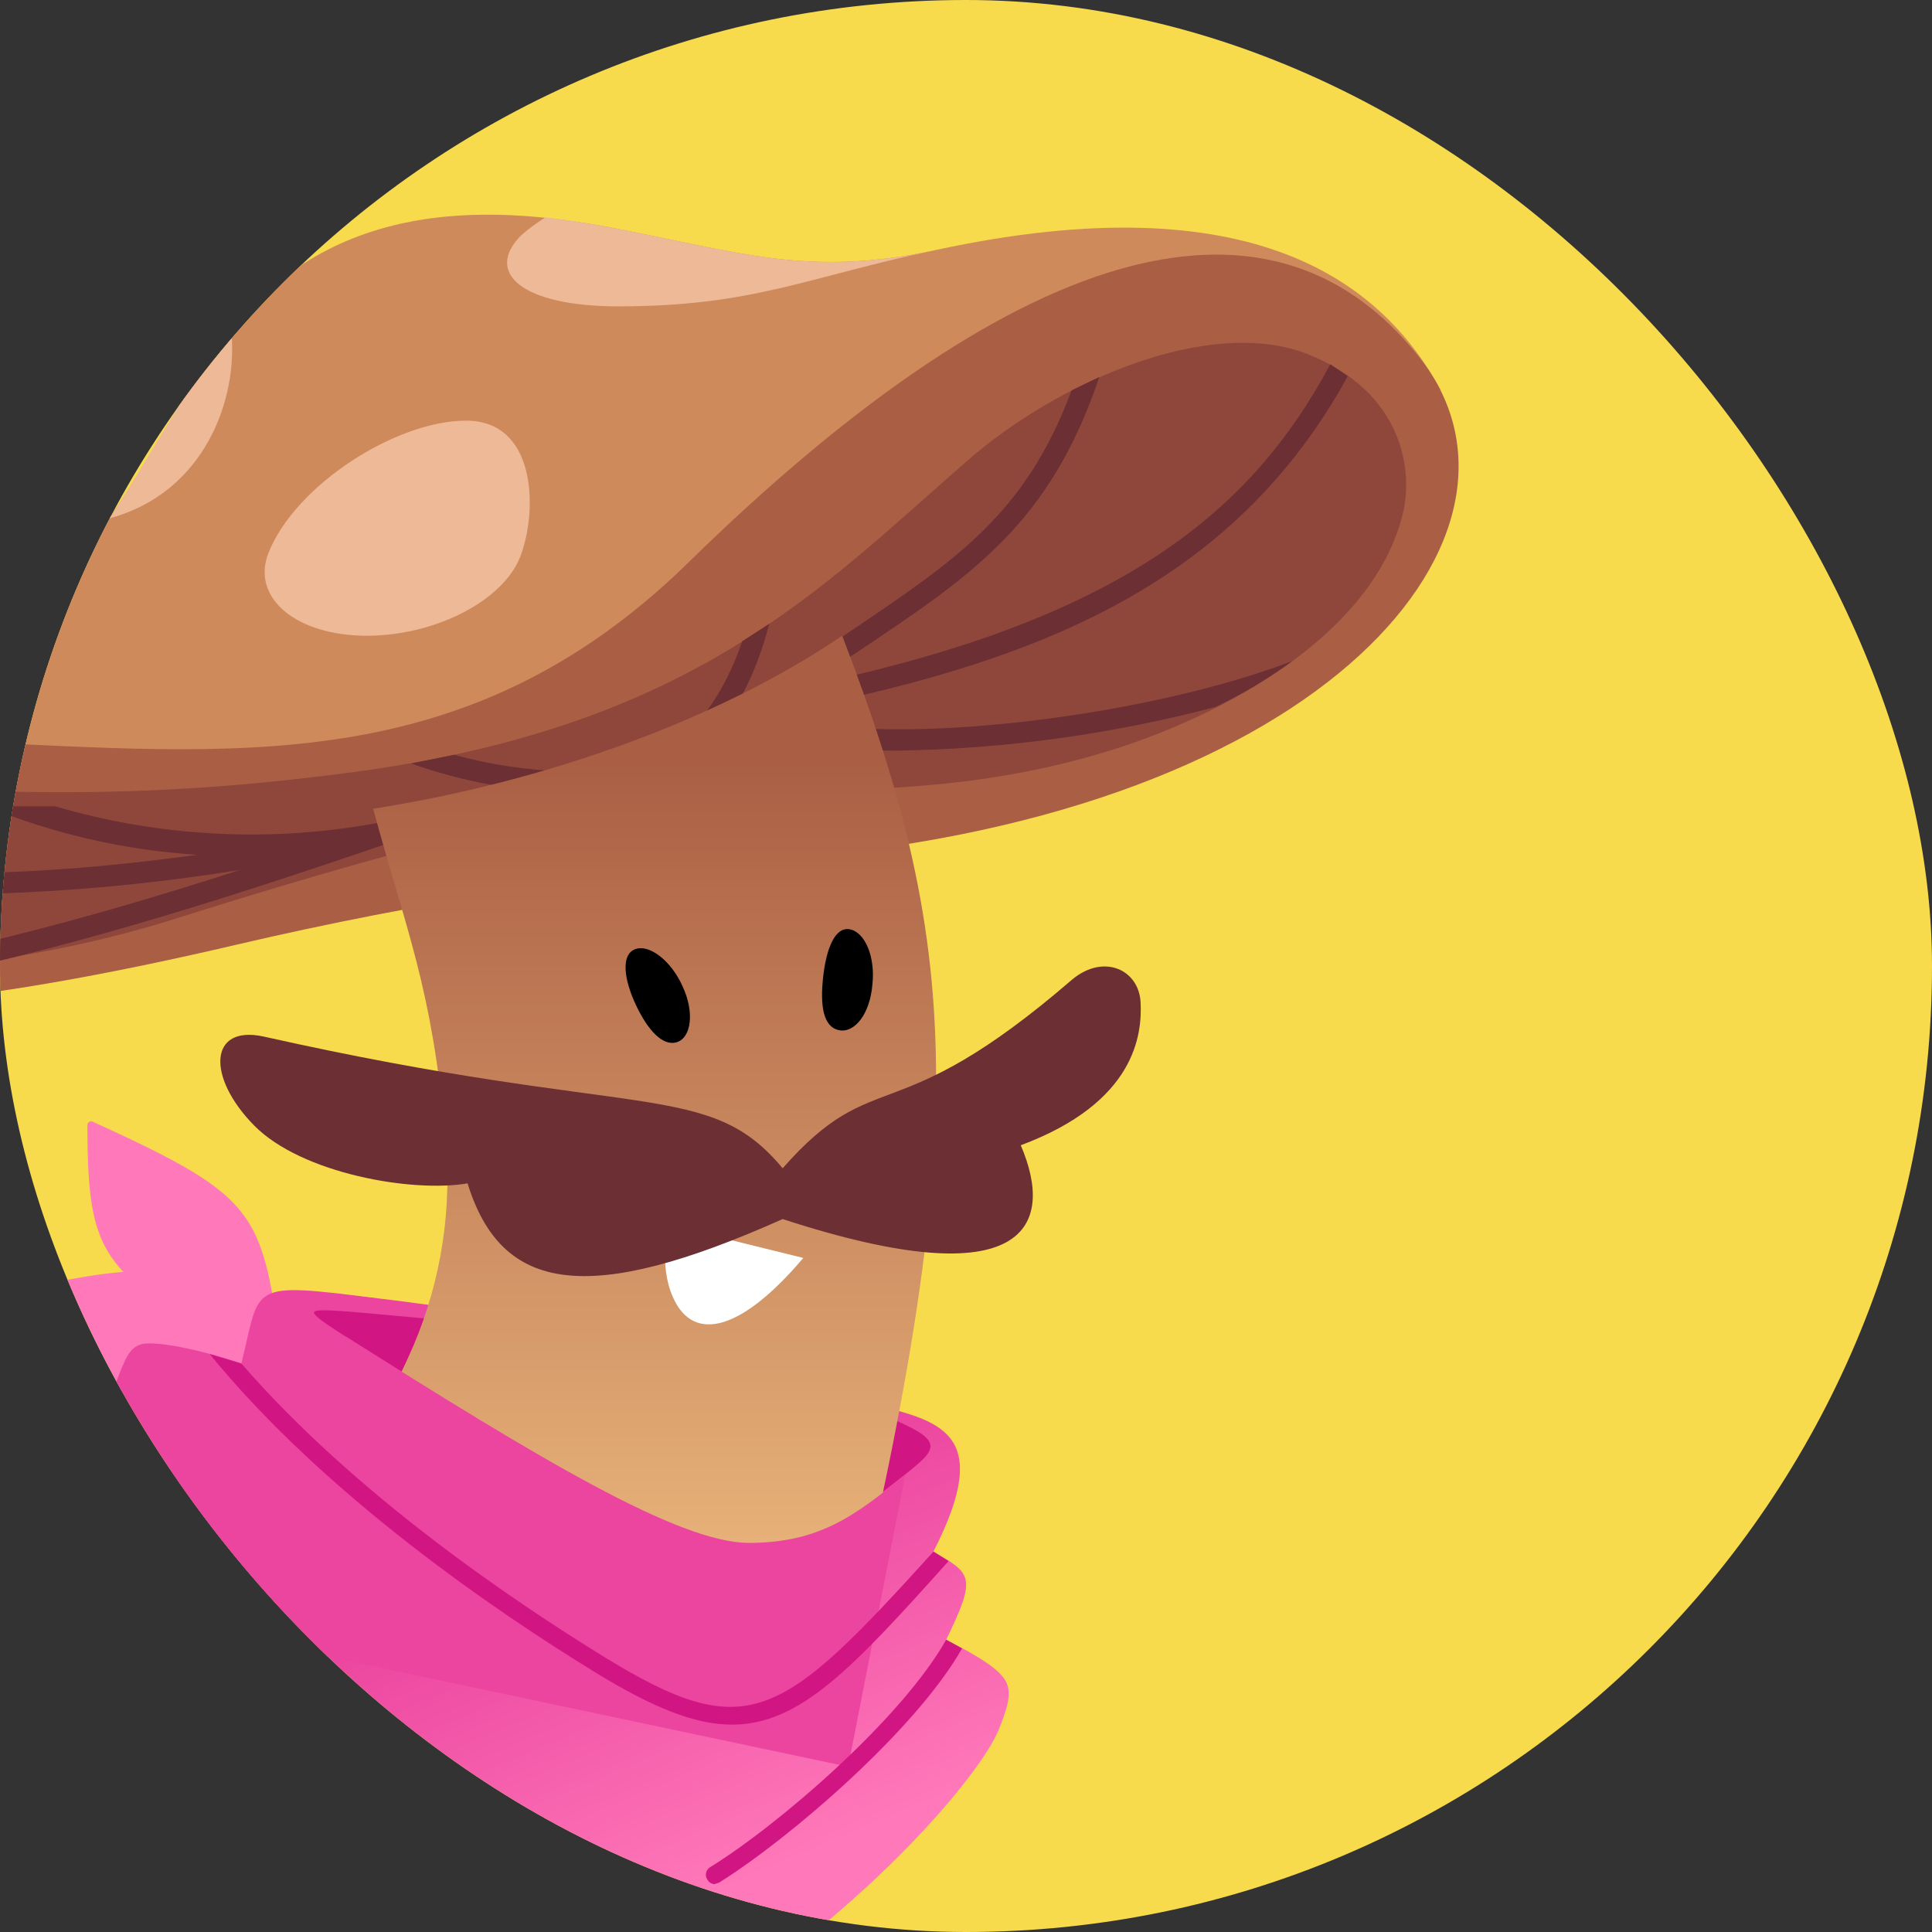 <svg width="70" height="70" viewBox="0 0 70 70" fill="none" xmlns="http://www.w3.org/2000/svg">
<rect x="0" y="0" width="70" height="70" fill="#333333" stroke="none"/>
<g clip-path="url(#clip0_331_2087)">
<rect width="70" height="70" rx="35" fill="#F7DB4C"/>
<path d="M8.285 46.959C5.87 45.837 5.151 45.722 -0.083 46.901C-0.1 46.908 -0.117 46.917 -0.13 46.93C-0.144 46.943 -0.155 46.958 -0.163 46.976C-0.171 46.993 -0.175 47.011 -0.176 47.03C-0.176 47.049 -0.173 47.068 -0.166 47.085C-0.16 47.102 -0.151 47.118 -0.14 47.131C3.08 50.984 2.534 50.841 9.752 49.633L8.285 46.959Z" fill="#FF78B9"/>
<path d="M10.298 49.892C9.493 43.91 9.637 43.508 3.34 40.632C3.321 40.628 3.302 40.627 3.283 40.631C3.264 40.634 3.247 40.641 3.23 40.651C3.214 40.661 3.201 40.674 3.19 40.69C3.179 40.706 3.171 40.723 3.167 40.742C3.167 46.125 3.857 46.096 10.298 49.892Z" fill="#FF78B9"/>
<path d="M5.266 54.521C8.371 58.432 12.512 64.471 16.308 74.852C17.401 77.842 19.097 76.663 24.532 73.471C31.089 69.618 35.517 64.327 36.178 62.688C36.466 61.969 36.667 61.394 36.466 60.963C36.265 60.531 35.575 60.071 34.281 59.41C35.402 57.109 35.201 57.023 33.82 56.218C36.035 51.876 34.079 51.473 31.434 50.841C27.063 49.719 22.318 48.08 13.72 47.045C8.918 46.441 9.464 46.527 8.745 49.403C7.049 48.828 5.496 48.569 5.093 48.713C4.691 48.856 4.547 49.173 4.173 50.179C3.656 51.617 3.512 51.991 3.886 52.537C4.259 53.084 4.978 54.148 5.266 54.521Z" fill="url(#paint0_linear_331_2087)"/>
<path d="M32.412 51.445L31.98 54.061C33.85 52.566 34.511 52.365 32.412 51.445Z" fill="#D11583"/>
<path d="M11.377 47.563C11.405 47.764 12.527 48.425 14.54 49.691L16.668 47.879C13.174 47.591 11.334 47.333 11.377 47.563Z" fill="#D11583"/>
<path d="M-3.562 23.983C-11.7 25.967 -14 28.641 -14 32.006C2.707 34.191 25.079 33.817 52.196 14.12C50.097 10.295 45.496 6.557 33.907 9.058C29.277 10.065 26.718 9.116 22.175 8.253C17.631 7.391 11.593 7.103 7.739 12.797C3.886 18.49 3.052 22.344 -3.562 23.983Z" fill="#CF8A5C"/>
<path d="M-13.971 32.408C-13.54 35.888 -9.686 38.504 8.602 34.22C15.215 32.675 21.934 31.627 28.703 31.085C48.257 29.446 56.395 19.181 51.42 12.941C45.841 5.895 36.438 9.145 24.993 20.331C16.884 28.296 8.459 27.29 -1.491 26.858C-11.44 26.427 -14.316 29.418 -13.971 32.408Z" fill="#AA5F44"/>
<path d="M40.636 27.06C33.418 29.418 27.897 28.124 21.398 29.274C17.545 29.935 11.679 31.603 6.503 33.242C-0.6 35.514 -8.68 35.744 -11.239 34.162C-13.799 32.581 -13.108 29.533 -7.846 28.756C-3.101 28.095 1.557 29.446 12.542 28.009C25.05 26.398 29.68 21.366 35.029 16.708C38.336 13.803 43.857 11.445 47.365 12.826C50.873 14.206 51.218 17.11 50.816 18.663C49.78 22.746 44.978 25.622 40.636 27.06Z" fill="#8F473B"/>
<path d="M20.449 28.727C20.551 28.728 20.649 28.689 20.724 28.62C20.799 28.55 20.845 28.455 20.852 28.354C20.846 28.253 20.805 28.159 20.737 28.085C20.669 28.012 20.577 27.964 20.478 27.951C19.117 27.91 17.765 27.707 16.452 27.347L14.899 27.663C16.685 28.296 18.556 28.655 20.449 28.727Z" fill="#6B2F34"/>
<path d="M14.037 29.993H14.181C14.181 29.964 14.181 29.964 14.21 29.964H14.239V29.906H14.267V29.849H14.253C14.253 29.845 14.253 29.841 14.252 29.837C14.25 29.834 14.248 29.83 14.245 29.828C14.243 29.825 14.239 29.823 14.236 29.821C14.232 29.82 14.228 29.82 14.224 29.82H14.138C14.138 29.791 14.138 29.791 14.109 29.791H13.822C9.892 30.538 5.841 30.341 2.003 29.216H-0.499C1.938 30.214 4.522 30.807 7.15 30.97C-0.786 32.063 -6.883 31.804 -10.765 30.194C-11.038 30.333 -11.298 30.496 -11.541 30.683C-8.867 31.919 -5.359 32.408 -1.563 32.408C1.876 32.364 5.308 32.066 8.703 31.517C3.009 33.357 -2.138 34.709 -7.975 35.6C-6.646 35.718 -5.311 35.747 -3.978 35.686C1.974 34.507 7.467 32.811 14.023 30.568L14.037 29.993Z" fill="#6B2F34"/>
<path d="M46.818 23.954C41.24 26.082 31.75 27.146 27.926 25.881C37.415 24.098 44.633 21.28 48.831 13.631L48.199 13.199C45.266 18.663 40.377 22.775 27.782 25.133C27.684 25.145 27.594 25.196 27.533 25.274C27.472 25.352 27.445 25.452 27.457 25.55V25.593C27.467 25.642 27.488 25.687 27.518 25.727C27.548 25.767 27.586 25.8 27.63 25.823C27.545 25.834 27.467 25.873 27.407 25.933C27.347 25.993 27.308 26.071 27.297 26.156C27.285 26.24 27.302 26.326 27.344 26.4C27.386 26.474 27.451 26.532 27.529 26.565C28.708 26.996 30.433 27.198 32.446 27.198C36.359 27.143 40.25 26.612 44.035 25.616C45.011 25.148 45.943 24.592 46.818 23.954Z" fill="#6B2F34"/>
<path d="M23.843 28.296C23.915 28.303 23.987 28.282 24.044 28.238C26.431 26.743 27.409 24.414 27.869 22.602L26.891 23.235C26.373 24.759 25.453 26.456 23.642 27.606C23.6 27.623 23.562 27.649 23.53 27.681C23.499 27.714 23.474 27.752 23.457 27.794C23.441 27.836 23.433 27.881 23.434 27.926C23.435 27.972 23.445 28.016 23.463 28.057C23.472 28.081 23.483 28.103 23.498 28.123C23.536 28.179 23.588 28.223 23.648 28.253C23.709 28.284 23.776 28.298 23.843 28.296Z" fill="#6B2F34"/>
<path d="M30.312 23.206C30.271 23.233 30.235 23.267 30.207 23.307C30.178 23.347 30.158 23.392 30.148 23.44C30.137 23.488 30.136 23.537 30.144 23.585C30.153 23.634 30.171 23.68 30.198 23.721C30.233 23.772 30.281 23.814 30.336 23.844C30.39 23.874 30.451 23.891 30.514 23.894L30.744 23.836L31.175 23.549C35.258 20.817 38.048 18.948 39.831 13.657L38.824 14.146C37.156 18.631 34.626 20.299 30.744 22.916L30.312 23.206Z" fill="#6B2F34"/>
<path d="M30.169 61.969L9.58 57.081C11.564 54.349 13.318 52.595 14.986 48.742C15.996 46.356 16.392 43.756 16.136 41.179C15.648 35.744 14.727 33.76 13.52 29.303C19.76 28.325 26.028 26.082 30.514 23.034C34.971 34.622 35.245 41.38 30.169 61.969Z" fill="url(#paint1_linear_331_2087)"/>
<path d="M29.105 45.578C26.891 48.195 25.137 48.684 24.389 47.016C23.843 45.808 24.217 44.371 24.217 44.371L29.105 45.578Z" fill="white"/>
<path d="M41.326 36.319C41.268 35.14 40.003 34.536 38.853 35.485C32.325 41.121 31.75 38.476 28.357 42.329C25.654 39.08 23.152 40.604 9.551 37.556C7.567 37.124 7.48 39.022 9.206 40.776C10.931 42.53 14.957 43.22 16.941 42.875C18.177 46.872 21.341 47.304 28.357 44.169C37.271 47.074 38.22 44.371 36.984 41.495C41.153 39.942 41.383 37.469 41.326 36.319Z" fill="#6B2F34"/>
<path d="M24.734 35.744C25.165 36.664 25.05 37.584 24.533 37.757C24.015 37.929 23.469 37.325 23.037 36.405C22.606 35.485 22.491 34.594 23.009 34.392C23.526 34.191 24.331 34.824 24.734 35.744Z" fill="black"/>
<path d="M31.607 35.686C31.521 36.721 30.974 37.44 30.399 37.325C29.824 37.21 29.709 36.434 29.824 35.399C29.939 34.364 30.256 33.558 30.802 33.673C31.348 33.788 31.722 34.68 31.607 35.686Z" fill="black"/>
<path d="M22.405 11.1C27.293 11.1 29.249 10.036 33.907 9.059C29.277 10.065 26.718 9.116 22.175 8.253C21.398 8.11 20.593 7.966 19.759 7.88C19.442 8.072 19.144 8.294 18.868 8.541C17.545 9.892 18.925 11.1 22.405 11.1Z" fill="#EDB997"/>
<path d="M18.896 20.043C18.35 21.711 15.82 23.034 13.289 23.034C10.759 23.034 9.091 21.682 9.723 20.043C10.701 17.57 14.353 15.241 16.884 15.241C19.414 15.241 19.472 18.404 18.896 20.043Z" fill="#EDB997"/>
<path d="M12.527 48.425C19.544 52.854 24.605 55.902 27.135 55.902C29.666 55.902 30.988 54.924 32.8 53.429L30.73 64.011L9.652 59.554L5.727 52.408L12.527 48.425Z" fill="url(#paint2_linear_331_2087)"/>
<path d="M34.281 59.41C32.699 62.228 28.271 66.081 25.712 67.663C25.644 67.71 25.597 67.781 25.581 67.861C25.565 67.942 25.581 68.025 25.625 68.094C25.65 68.143 25.687 68.184 25.732 68.214C25.778 68.244 25.83 68.262 25.884 68.267L26.057 68.209C28.674 66.57 33.217 62.631 34.856 59.726L34.281 59.41Z" fill="#D11583"/>
<path d="M33.821 56.218C28.271 62.343 27.092 63.234 21.859 60.014C18.638 58.03 12.858 54.148 8.746 49.403L7.596 49.058C11.794 54.205 18.092 58.461 21.514 60.56C23.613 61.854 25.166 62.487 26.517 62.487C28.99 62.487 30.888 60.445 34.367 56.563L33.821 56.218Z" fill="#D11583"/>
<path d="M3.973 18.778C7.395 17.858 8.66 14.465 8.372 11.934C6.776 13.976 4.95 17.34 3.973 18.778Z" fill="#EDB997"/>
</g>
<defs>
<linearGradient id="paint0_linear_331_2087" x1="20.745" y1="56.063" x2="25.996" y2="68.548" gradientUnits="userSpaceOnUse">
<stop stop-color="#EB459F"/>
<stop offset="1" stop-color="#FF78B9"/>
</linearGradient>
<linearGradient id="paint1_linear_331_2087" x1="21.747" y1="27.586" x2="21.747" y2="55.772" gradientUnits="userSpaceOnUse">
<stop stop-color="#AA5F44"/>
<stop offset="0.17" stop-color="#B56D4D"/>
<stop offset="1" stop-color="#E6B078"/>
</linearGradient>
<linearGradient id="paint2_linear_331_2087" x1="15088.4" y1="2220.44" x2="15270.5" y2="1468.26" gradientUnits="userSpaceOnUse">
<stop stop-color="#EB459F"/>
<stop offset="1" stop-color="#FF78B9"/>
</linearGradient>
<clipPath id="clip0_331_2087">
<rect width="70" height="70" rx="35" fill="white"/>
</clipPath>
</defs>
</svg>
